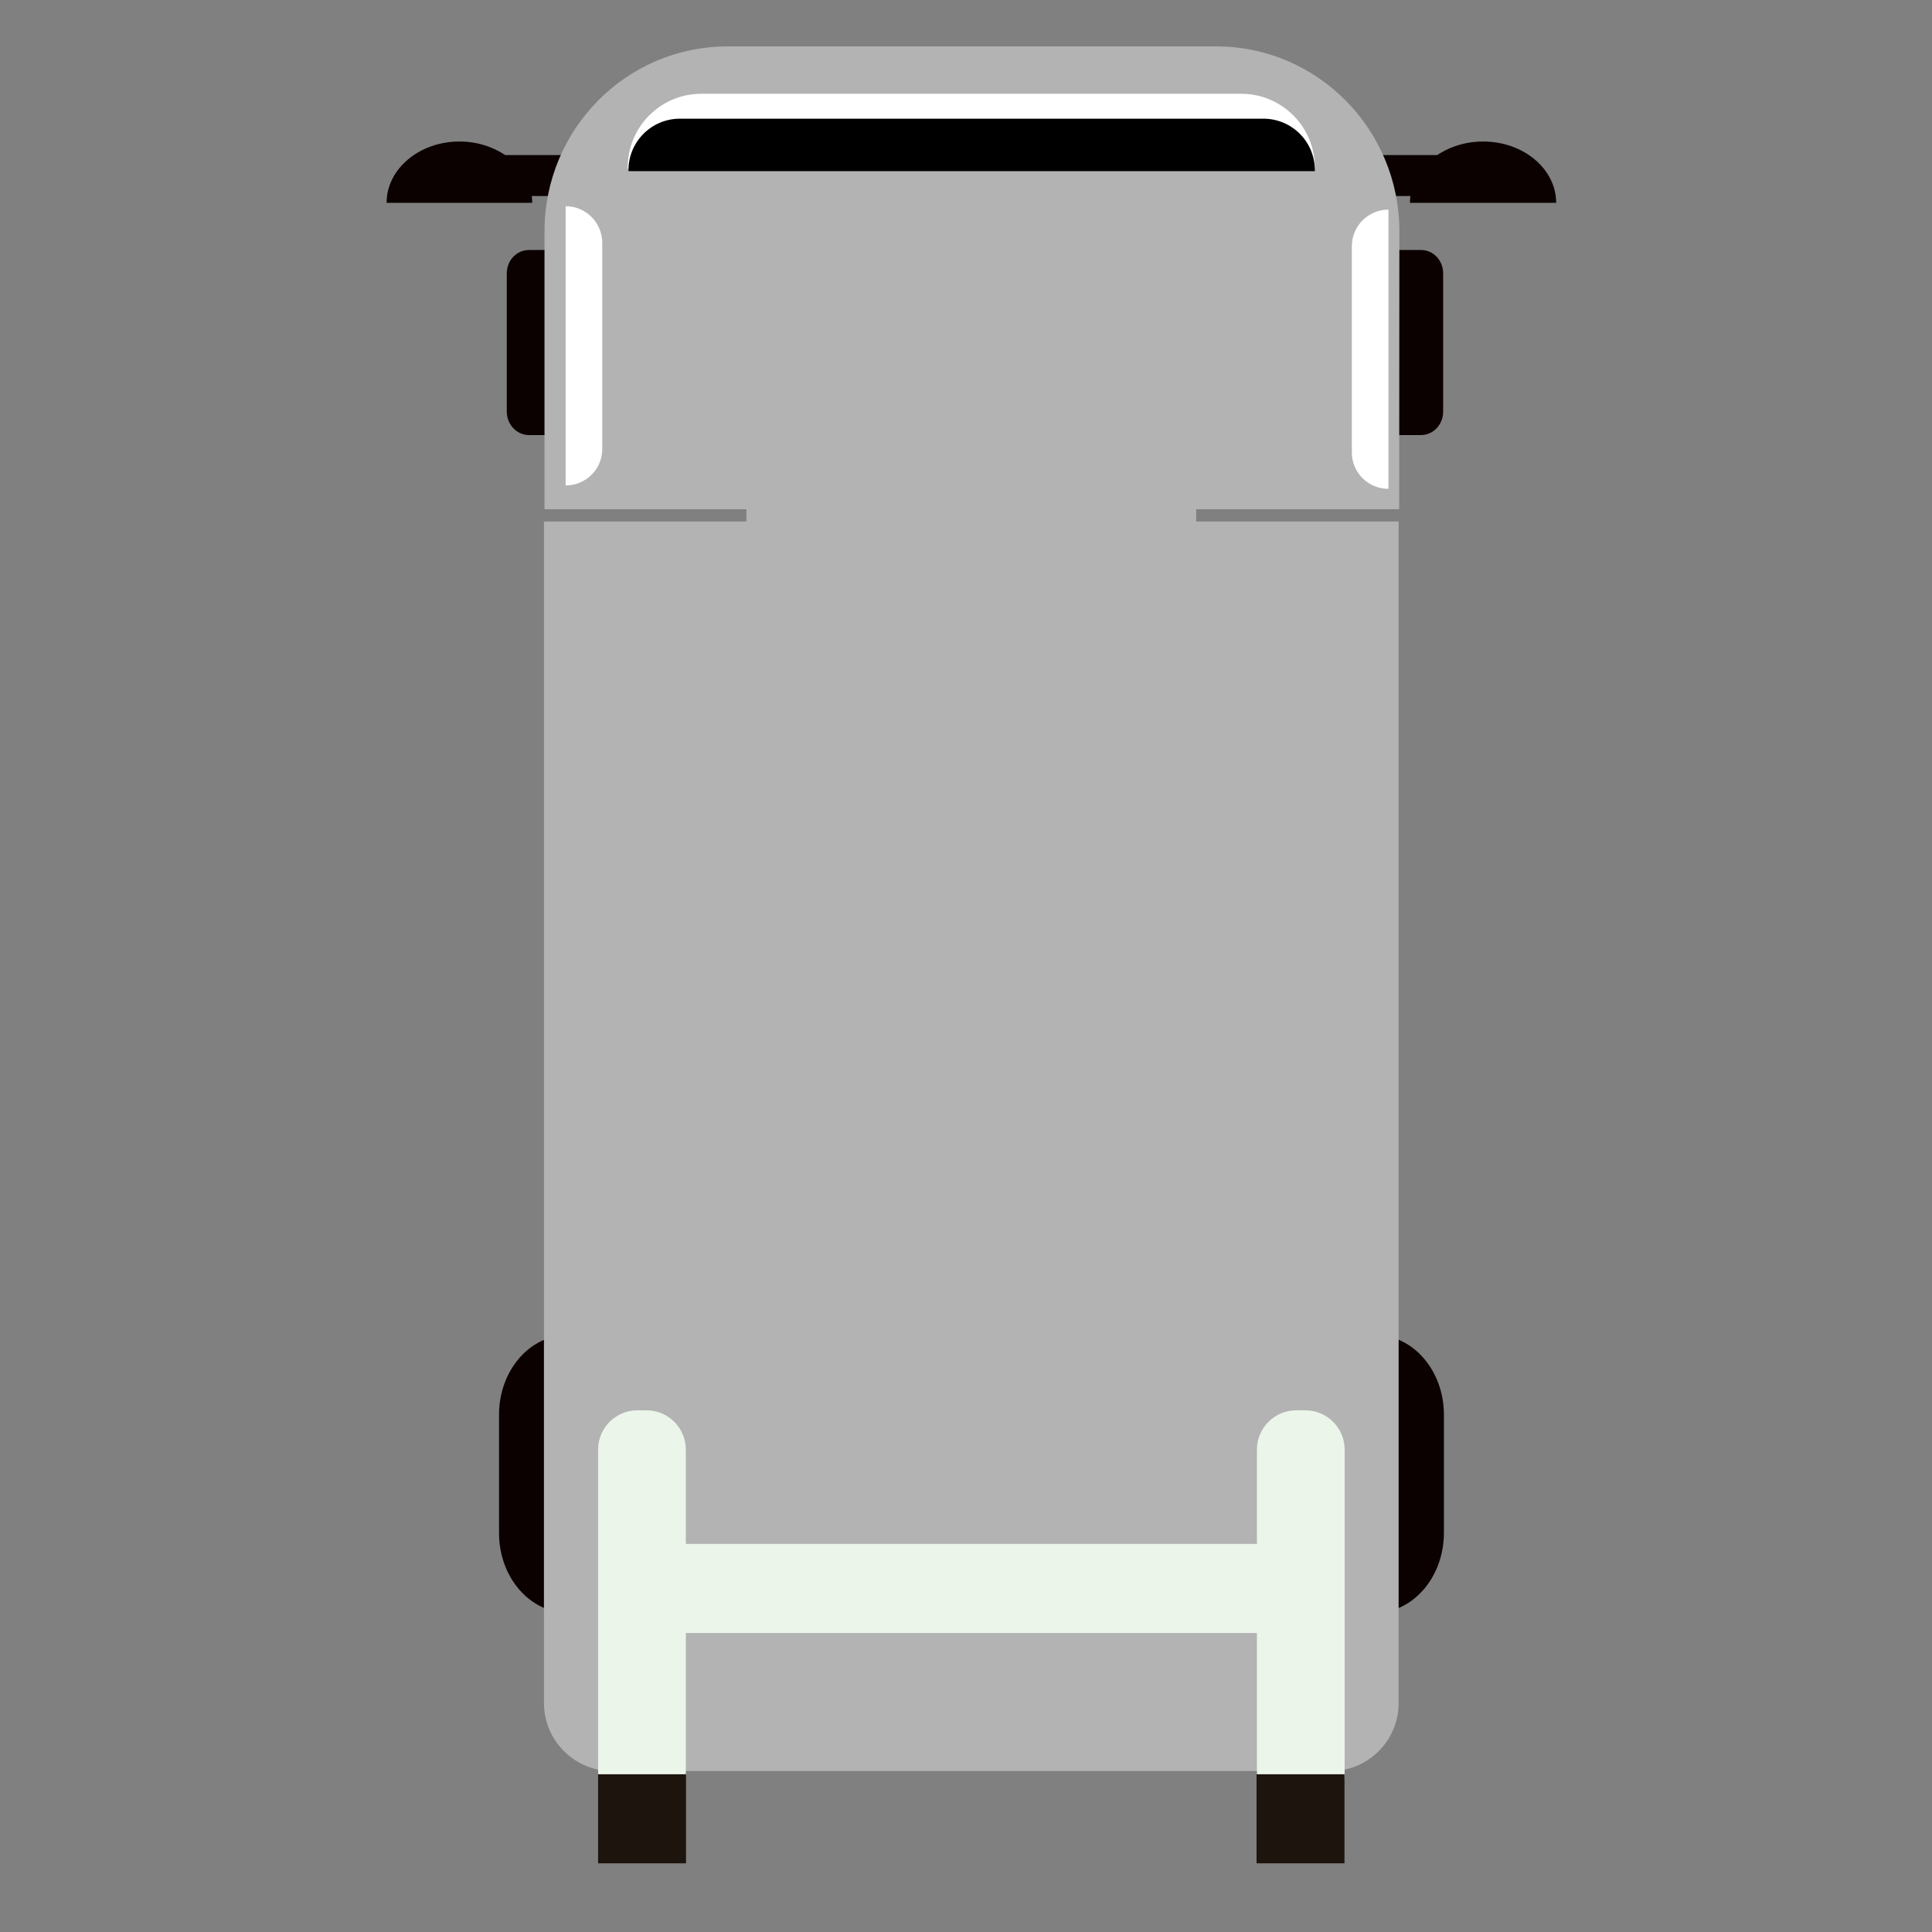 <?xml version="1.0" standalone="no"?><!DOCTYPE svg PUBLIC "-//W3C//DTD SVG 1.1//EN" "http://www.w3.org/Graphics/SVG/1.1/DTD/svg11.dtd"><svg t="1571283716891" class="icon" viewBox="0 0 1024 1024" version="1.1" xmlns="http://www.w3.org/2000/svg" p-id="1698" xmlns:xlink="http://www.w3.org/1999/xlink" width="128" height="128"><rect x="0" y="0" width="1024" height="1024" fill="#808080" stroke="none"/><defs><style type="text/css"></style></defs><path d="M728.9 854.8H300.8c-20 0-36.3-18.9-36.3-42.2v-62.8c0-23.3 16.2-42.2 36.3-42.2H729c20 0 36.3 18.9 36.3 42.2v62.8c-0.1 23.4-16.4 42.2-36.4 42.2z" fill="#0B0100" p-id="1699"></path><path d="M395.6 269.3H634v12.3H395.6z" fill="#B3B3B3" p-id="1700"></path><path d="M705.2 938.7H324.4c-19.9 0-36.1-16.2-36.1-36.1V276.4h453v626.2c0 20-16.1 36.1-36.1 36.1z" fill="#B3B3B3" p-id="1701"></path><path d="M764.9 144.9v73.3c0 6.9-5.3 12.4-11.8 12.4H280.4c-6.5 0-11.8-5.6-11.8-12.4v-73.3c0-2.3 0.6-4.5 1.6-6.3 2.1-3.7 5.8-6.1 10.2-6.1h472.7c6.6 0 11.8 5.5 11.8 12.4zM256.4 82.2h51.5v21.7h-51.5z" fill="#0B0100" p-id="1702"></path><path d="M282.1 107.5h-77.2c0-17.9 17.3-32.5 38.6-32.5s38.6 14.6 38.6 32.5zM721.4 82.2h51.7v21.7h-51.7z" fill="#0B0100" p-id="1703"></path><path d="M747.3 107.5h77.5c0-17.9-17.3-32.5-38.7-32.5s-38.8 14.6-38.8 32.5z" fill="#0B0100" p-id="1704"></path><path d="M741.6 269.9h-453V122.6c0-54.1 43.4-98 97-98h259.1c53.5 0 97 43.9 97 98l-0.1 147.3z" fill="#B3B3B3" p-id="1705"></path><path d="M299.8 257.3v-148c10.7 0 19.4 8.7 19.4 19.4V238c0 10.7-8.7 19.3-19.4 19.3zM735.9 259.1v-148c-10.7 0-19.4 8.7-19.4 19.4v109.3c0 10.7 8.7 19.3 19.4 19.3zM696.9 89.4H332.7v-0.7c0-21.5 17.5-39 39-39h286.2c21.5 0 39 17.5 39 39v0.7z" fill="#FFFFFF" p-id="1706"></path><path d="M696.9 90.7H333.1v-0.5c0-15.1 12.2-27.3 27.3-27.3h309.2c15.1 0 27.3 12.2 27.3 27.3v0.5z" p-id="1707"></path><path d="M342.7 960.1h-4.9c-11.5 0-20.8-9.4-20.8-20.8v-171c0-11.5 9.4-20.8 20.8-20.8h4.9c11.5 0 20.8 9.4 20.8 20.8v171c0 11.4-9.3 20.8-20.8 20.8zM687 960.1h4.9c11.5 0 20.8-9.4 20.8-20.8v-171c0-11.5-9.4-20.8-20.8-20.8H687c-11.5 0-20.8 9.4-20.8 20.8v171c-0.1 11.4 9.3 20.8 20.8 20.8z" fill="#EBF5EA" p-id="1708"></path><path d="M701.1 844.7v-5.6c0-11.5-9.4-20.8-20.8-20.8H349.4c-11.5 0-20.8 9.4-20.8 20.8v5.6c0 11.5 9.4 20.8 20.8 20.8h330.8c11.5 0.1 20.9-9.3 20.9-20.8z" fill="#EBF5EA" p-id="1709"></path><path d="M317 940.4h46.6v47.2H317zM666 940.4h46.6v47.2H666z" fill="#1D140D" p-id="1710"></path></svg>
